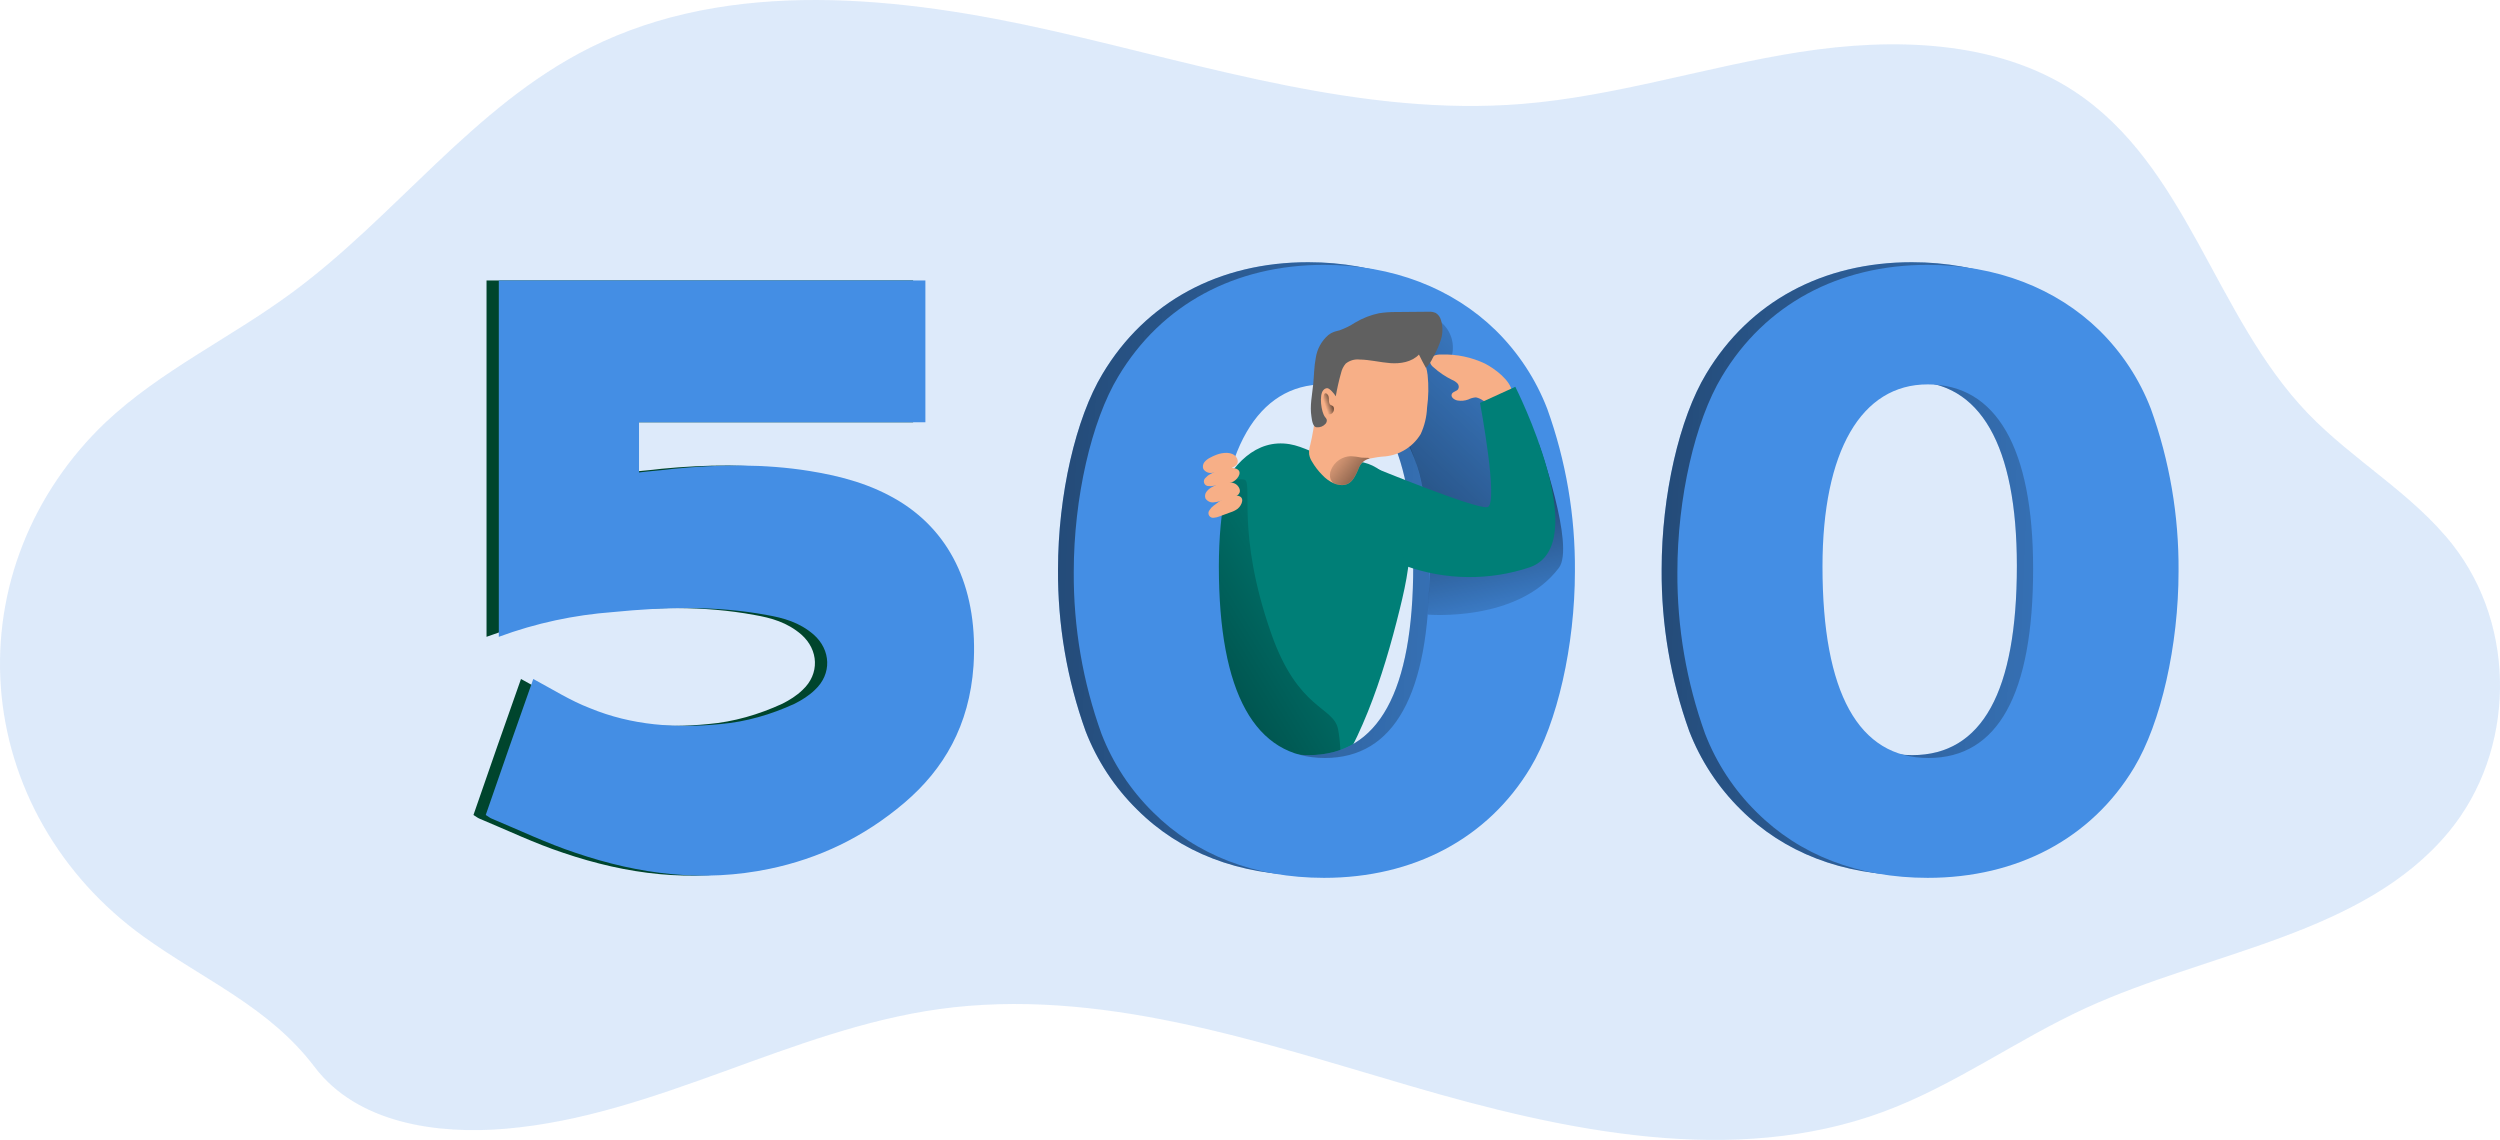 <svg width="829" height="378" viewBox="0 0 829 378" fill="none" xmlns="http://www.w3.org/2000/svg">
<path opacity="0.18" d="M47.44 310.46C33.788 300.592 22.527 288.13 14.399 273.897C6.271 259.663 1.461 243.98 0.284 227.881C-0.892 211.783 1.592 195.633 7.574 180.498C13.556 165.362 22.899 151.584 34.988 140.07C53.064 123.018 76.428 112.056 96.477 97.293C131.148 71.918 156.82 35.267 195.497 15.89C242.068 -7.455 298.504 -1.291 349.653 10.354C400.801 21.999 452.186 38.682 504.637 34.474C535.874 31.946 565.948 22.054 596.889 17.238C627.831 12.421 661.772 13.288 687.662 30.156C725.352 54.866 734.311 104.804 765.232 137.007C780.21 152.619 800.101 163.729 813.362 180.707C834.693 208.001 834.141 248.988 812.079 275.766C783.821 309.999 732.831 315.424 691.707 334.248C668.816 344.73 648.294 359.844 624.614 368.629C574.847 387.083 518.864 375.069 467.834 360.158C416.805 345.247 364.235 327.309 311.41 334.617C262.077 341.482 217.618 369.957 167.871 374.276C144.783 376.287 118.42 372.43 104.311 353.791C89.136 333.805 67.982 325.224 47.44 310.46Z" fill="#448EE4"/>
<path d="M427.652 147.288C432.309 148.064 436.639 150.917 441.311 151.941C445.393 152.871 449.692 152.39 453.728 153.817C461.256 156.485 466.145 165.557 467.216 174.66C468.287 183.764 466.378 192.976 464.205 201.815C458.493 225.109 450.732 248.371 436.763 266.035C435.785 267.26 434.606 268.548 433.162 268.517C432.161 268.379 431.224 267.941 430.477 267.26C427.544 265.254 424.861 262.906 422.484 260.266C418.758 255.784 416.601 249.876 414.723 244.013C409.43 227.513 399.326 217.06 397.448 199.567C395.399 181.22 405.441 143.628 427.652 147.288Z" fill="#007F77"/>
<path d="M412.627 159.043C410.645 158.686 408.601 159.055 406.869 160.082C405.052 161.198 403.483 162.674 402.258 164.418C401.033 166.162 400.178 168.138 399.745 170.225C398.904 174.406 398.752 178.696 399.295 182.926C400.357 195.34 402.766 207.601 406.481 219.495C407.567 222.937 404.463 231.11 406.714 233.933C408.545 236.228 407.63 250.015 410.02 251.721C416.647 256.497 430.415 253.861 437.042 258.637C445.625 264.841 445.051 248.464 443.685 241.718C442.133 234.196 430.477 235.515 421.552 210.112C409.678 176.304 415.67 159.741 412.627 159.043Z" fill="url(#paint0_linear_10814_151640)"/>
<path d="M377.055 268.439C369.581 261.079 363.761 252.213 359.982 242.432C353.807 225.231 350.712 207.077 350.84 188.804C350.84 164.223 356.707 138.697 365.616 123.948C379.911 100.05 404.279 86.945 433.816 86.945C456.555 86.945 476.469 94.7 490.764 108.657C498.237 116.012 504.057 124.872 507.837 134.649C514.025 151.926 517.114 170.159 516.963 188.509C516.963 213.105 511.112 238.865 502.203 253.644C488.14 277.093 463.539 290.244 433.77 290.244C410.798 290.244 391.35 282.707 377.055 268.439ZM398.785 186.943C398.785 228.815 410.736 250.403 433.94 250.403C457.145 250.403 468.63 229.327 468.63 187.641C468.63 147.598 456.446 126.523 433.708 126.523C411.745 126.523 398.847 148.761 398.847 186.943H398.785Z" fill="#448EE4"/>
<path d="M577.219 268.439C569.746 261.079 563.925 252.213 560.146 242.432C553.971 225.231 550.876 207.077 551.004 188.804C551.004 164.223 556.871 138.697 565.78 123.948C580.075 100.05 604.443 86.945 633.98 86.945C656.719 86.945 676.633 94.7 690.928 108.657C698.401 116.012 704.221 124.872 708.001 134.649C714.189 151.926 717.279 170.159 717.127 188.509C717.127 213.105 711.276 238.865 702.367 253.644C688.305 277.093 663.703 290.244 633.934 290.244C610.962 290.244 591.514 282.707 577.219 268.439ZM598.949 186.943C598.949 228.815 610.9 250.403 634.104 250.403C657.309 250.403 668.794 229.327 668.794 187.641C668.794 147.598 656.61 126.523 633.872 126.523C611.909 126.523 599.011 148.761 599.011 186.943H598.949Z" fill="#448EE4"/>
<path d="M377.055 268.439C369.581 261.079 363.761 252.213 359.982 242.432C353.807 225.231 350.712 207.077 350.84 188.804C350.84 164.223 356.707 138.697 365.616 123.948C379.911 100.05 404.279 86.945 433.816 86.945C456.555 86.945 476.469 94.7 490.764 108.657C498.237 116.012 504.057 124.872 507.837 134.649C514.025 151.926 517.114 170.159 516.963 188.509C516.963 213.105 511.112 238.865 502.203 253.644C488.14 277.093 463.539 290.244 433.77 290.244C410.798 290.244 391.35 282.707 377.055 268.439ZM398.785 186.943C398.785 228.815 410.736 250.403 433.94 250.403C457.145 250.403 468.63 229.327 468.63 187.641C468.63 147.598 456.446 126.523 433.708 126.523C411.745 126.523 398.847 148.761 398.847 186.943H398.785Z" fill="url(#paint1_linear_10814_151640)"/>
<path d="M577.219 268.439C569.746 261.079 563.925 252.213 560.146 242.432C553.971 225.231 550.876 207.077 551.004 188.804C551.004 164.223 556.871 138.697 565.78 123.948C580.075 100.05 604.443 86.945 633.98 86.945C656.719 86.945 676.633 94.7 690.928 108.657C698.401 116.012 704.221 124.872 708.001 134.649C714.189 151.926 717.279 170.159 717.127 188.509C717.127 213.105 711.276 238.865 702.367 253.644C688.305 277.093 663.703 290.244 633.934 290.244C610.962 290.244 591.514 282.707 577.219 268.439ZM598.949 186.943C598.949 228.815 610.9 250.403 634.104 250.403C657.309 250.403 668.794 229.327 668.794 187.641C668.794 147.598 656.61 126.523 633.872 126.523C611.909 126.523 599.011 148.761 599.011 186.943H598.949Z" fill="url(#paint2_linear_10814_151640)"/>
<path d="M382.32 269.306C374.847 261.951 369.027 253.091 365.246 243.314C359.055 226.116 355.945 207.963 356.058 189.687C356.058 165.106 361.925 139.579 370.834 124.815C385.129 100.933 409.497 87.828 439.034 87.828C461.757 87.828 481.686 95.582 495.981 109.54C503.459 116.891 509.28 125.752 513.055 135.532C519.278 152.818 522.389 171.069 522.243 189.439C522.243 214.019 516.392 239.794 507.483 254.573C493.42 277.991 468.804 291.096 439.05 291.096C416.078 291.08 396.63 283.589 382.32 269.306ZM404.173 187.888C404.173 229.76 416.125 251.348 439.329 251.348C462.3 251.348 474.019 230.272 474.019 188.601C474.019 148.543 461.819 127.467 439.096 127.467C417.009 127.405 404.173 149.644 404.173 187.888Z" fill="#448EE4"/>
<path d="M582.484 269.306C575.011 261.951 569.191 253.091 565.41 243.314C559.219 226.116 556.109 207.963 556.222 189.687C556.222 165.106 562.089 139.579 570.998 124.815C585.293 100.933 609.661 87.828 639.198 87.828C661.921 87.828 681.85 95.582 696.146 109.54C703.623 116.891 709.444 125.752 713.219 135.532C719.442 152.818 722.553 171.069 722.407 189.439C722.407 214.019 716.556 239.794 707.647 254.573C693.585 277.991 668.968 291.096 639.214 291.096C616.242 291.08 596.794 283.589 582.484 269.306ZM604.338 187.888C604.338 229.76 616.289 251.348 639.493 251.348C662.464 251.348 674.183 230.272 674.183 188.601C674.183 148.543 661.983 127.467 639.26 127.467C617.174 127.405 604.338 149.644 604.338 187.888Z" fill="#448EE4"/>
<path d="M477.273 106.395C479.02 107.666 480.351 109.425 481.099 111.451C481.847 113.476 481.98 115.677 481.479 117.778C484.408 118.057 487.251 118.914 489.846 120.298C492.441 121.682 494.736 123.566 496.597 125.842C499.933 130.24 501.952 135.494 502.418 140.994C502.865 146.46 502.745 151.959 502.061 157.401C501.984 159.282 501.595 161.137 500.912 162.891C500.109 164.413 498.979 165.738 497.602 166.77C496.225 167.802 494.636 168.517 492.95 168.862C489.578 169.534 486.125 169.697 482.706 169.343L474.557 168.909C474.288 168.915 474.022 168.856 473.781 168.738C473.618 168.599 473.486 168.428 473.393 168.236C473.299 168.044 473.246 167.835 473.238 167.621C472.679 164.287 471.825 162.829 471.22 159.495C469.708 152.455 466.748 145.806 462.528 139.97C461.78 139.098 461.249 138.062 460.976 136.946C460.882 135.403 461.227 133.866 461.969 132.511C463.073 129.844 463.986 127.102 464.701 124.307C465.359 120.961 466.214 117.657 467.262 114.412C468.329 111.133 470.53 108.34 473.471 106.534" fill="url(#paint3_linear_10814_151640)"/>
<path d="M473.477 203.801C473.477 203.801 503.308 206.437 516.936 188.292C522.368 181.096 510.262 147.195 510.262 147.195L496.495 171.823L474.765 176.754L473.477 203.801Z" fill="url(#paint4_linear_10814_151640)"/>
<path d="M403.47 150.762C402.666 151.056 401.888 151.413 401.142 151.832C400.441 152.187 399.827 152.689 399.341 153.306C399.104 153.618 398.951 153.986 398.897 154.374C398.843 154.762 398.889 155.158 399.031 155.523C399.346 156.009 399.801 156.388 400.335 156.613C400.869 156.837 401.459 156.895 402.027 156.78C403.936 156.594 405.705 155.648 407.614 155.322C409.523 154.996 411.324 153.678 409.973 151.646C408.623 149.615 405.379 150.049 403.47 150.762Z" fill="#F7AF87"/>
<path d="M409.559 155.323C406.765 154.594 403.847 155.819 401.333 157.23C400.739 157.519 400.211 157.925 399.781 158.424C399.522 158.63 399.336 158.913 399.249 159.232C399.163 159.551 399.181 159.89 399.3 160.198C399.42 160.506 399.635 160.768 399.914 160.946C400.193 161.123 400.521 161.207 400.851 161.185C401.423 161.242 401.999 161.205 402.559 161.076L406.424 160.409C407.322 160.304 408.198 160.053 409.016 159.665C410.77 158.641 412.26 155.989 409.559 155.323Z" fill="#F7AF87"/>
<path d="M404.175 160.453C403.374 160.758 402.595 161.121 401.847 161.539C401.139 161.915 400.523 162.445 400.046 163.09C399.813 163.401 399.663 163.766 399.609 164.151C399.554 164.536 399.598 164.928 399.736 165.292C400.051 165.777 400.506 166.157 401.04 166.381C401.574 166.605 402.164 166.663 402.732 166.548C404.641 166.362 406.41 165.416 408.319 165.09C410.228 164.765 412.029 163.462 410.678 161.415C409.328 159.368 406.053 159.74 404.175 160.453Z" fill="#F7AF87"/>
<path d="M410.193 164.364C407.322 164.132 404.668 165.915 402.433 167.683C401.889 168.08 401.431 168.581 401.082 169.156C400.869 169.406 400.741 169.717 400.715 170.044C400.69 170.371 400.77 170.698 400.942 170.978C401.115 171.257 401.372 171.474 401.676 171.598C401.98 171.723 402.315 171.747 402.634 171.669C403.201 171.626 403.757 171.49 404.28 171.265L407.958 169.916C408.831 169.655 409.654 169.251 410.395 168.722C411.932 167.45 412.972 164.628 410.193 164.364Z" fill="#F7AF87"/>
<path d="M492.456 120.585C487.931 118.43 482.953 117.393 477.943 117.561C477.097 117.52 476.25 117.657 475.46 117.964C475.073 118.132 474.744 118.41 474.513 118.762C474.281 119.115 474.157 119.527 474.156 119.949C474.307 120.685 474.728 121.337 475.336 121.779C477.169 123.444 479.228 124.843 481.451 125.935C482.123 126.2 482.735 126.595 483.252 127.098C483.505 127.353 483.668 127.683 483.715 128.039C483.763 128.394 483.693 128.756 483.516 129.068C483.003 129.781 481.824 129.812 481.436 130.619C480.924 131.627 482.212 132.619 483.329 132.805C484.517 133.008 485.737 132.896 486.868 132.48C487.66 132.073 488.526 131.83 489.414 131.766C490.291 131.954 491.117 132.33 491.835 132.867C494.287 134.263 501.908 134.31 501.427 130.06C500.977 126.121 495.591 122.213 492.456 120.585Z" fill="#F7AF87"/>
<path d="M454.953 154.777C454.953 154.777 489.271 168.905 493.197 168.176C497.124 167.447 490.776 133.608 490.776 133.608L502.479 128.258C502.479 128.258 528.865 180.521 507.26 188.12C493.899 192.587 479.423 192.434 466.159 187.686L454.953 154.777Z" fill="#007F77"/>
<path d="M473.213 135.159C473.092 138.195 472.375 141.177 471.102 143.937C469.856 145.993 468.149 147.731 466.115 149.015C464.081 150.299 461.777 151.093 459.383 151.334C457.639 151.447 455.906 151.69 454.199 152.063C453.408 152.225 452.669 152.58 452.049 153.097C451.429 153.614 450.946 154.277 450.645 155.025C449.263 158.375 447.835 161.771 443.381 160.639C442.963 160.546 442.556 160.406 442.17 160.22C440.77 159.564 439.51 158.642 438.461 157.507C437.154 156.185 436.017 154.705 435.077 153.102C434.591 152.36 434.263 151.526 434.115 150.652C434.023 149.578 434.15 148.496 434.487 147.473C436.039 141.269 436.288 134.244 438.492 128.196C440.748 122.065 445.059 116.903 450.691 113.587C456.264 110.346 464.009 110.299 468.743 114.719C471.333 117.31 472.973 120.697 473.399 124.334C473.772 127.937 473.709 131.571 473.213 135.159Z" fill="#F7AF87"/>
<path d="M435.46 127.408C435.755 124.492 435.739 121.53 436.314 118.661C436.748 115.73 438.218 113.051 440.458 111.109C441.02 110.662 441.648 110.307 442.32 110.054C442.926 109.837 443.562 109.713 444.183 109.542C446.007 108.892 447.747 108.028 449.367 106.968C451.823 105.497 454.51 104.449 457.314 103.866C459.209 103.577 461.124 103.442 463.041 103.463C466.559 103.401 470.093 103.37 473.642 103.37C474.475 103.308 475.311 103.446 476.079 103.773C476.923 104.294 477.538 105.114 477.802 106.069C478.477 108.208 478.477 110.504 477.802 112.644C477.115 114.761 476.204 116.799 475.086 118.723C474.54 119.936 473.771 121.036 472.819 121.965C471.997 120.538 471.267 119.065 470.522 117.576C468.148 120.042 464.407 120.677 460.992 120.414C457.578 120.15 454.225 119.266 450.81 119.22C449.998 119.134 449.177 119.208 448.394 119.44C447.611 119.672 446.882 120.055 446.247 120.569C445.482 121.459 444.949 122.525 444.695 123.67C443.977 126.223 443.391 128.811 442.941 131.425C442.538 130.665 440.908 128.68 440.054 128.711C439.808 128.734 439.569 128.809 439.353 128.929C439.136 129.049 438.947 129.212 438.797 129.409C437.384 130.959 438.083 136.651 439.387 138.295C439.648 138.544 439.845 138.853 439.961 139.194C439.987 139.423 439.968 139.654 439.904 139.875C439.84 140.096 439.733 140.302 439.589 140.481C439.23 140.904 438.775 141.235 438.262 141.446C437.748 141.656 437.192 141.74 436.639 141.691C435.274 141.691 435.01 139.086 434.87 138.124C434.296 134.542 435.118 130.928 435.46 127.408Z" fill="#606060"/>
<path d="M440.91 133.95C440.718 133.549 440.632 133.106 440.661 132.662C440.693 132.218 440.646 131.772 440.522 131.344C440.38 130.952 440.098 130.626 439.73 130.429C439.624 130.399 439.511 130.399 439.404 130.429C439.314 130.467 439.234 130.527 439.172 130.602C439.11 130.678 439.067 130.768 439.047 130.863C438.504 132.563 438.564 134.398 439.218 136.059C439.304 136.356 439.456 136.631 439.663 136.862C439.87 137.093 440.126 137.274 440.413 137.392C440.666 137.443 440.928 137.43 441.174 137.354C441.421 137.278 441.645 137.142 441.825 136.958C442.07 136.7 442.237 136.379 442.308 136.031C442.379 135.683 442.352 135.322 442.229 134.989C441.965 134.368 441.236 134.508 440.91 133.95Z" fill="url(#paint5_linear_10814_151640)"/>
<path d="M454.194 152.033C453.403 152.195 452.664 152.551 452.044 153.068C451.423 153.584 450.941 154.247 450.639 154.995C449.258 158.345 447.83 161.742 443.375 160.609C442.957 160.517 442.551 160.376 442.165 160.191C441.788 159.869 441.482 159.473 441.265 159.028C441.065 158.504 440.974 157.946 440.995 157.387C441.017 156.827 441.15 156.278 441.389 155.771C441.927 154.468 442.832 153.349 443.995 152.55C445.158 151.752 446.528 151.308 447.939 151.273C449.124 151.328 450.303 151.484 451.462 151.739C452.176 151.832 453.014 151.739 453.666 151.816C453.855 151.85 454.035 151.924 454.194 152.033Z" fill="url(#paint6_linear_10814_151640)"/>
<g clip-path="url(#clip0_10814_151640)">
<path d="M157 270.245C162.319 254.812 167.639 239.619 172.761 225.15C179.065 228.526 185.172 232.385 191.477 234.796C205.465 240.584 220.043 241.548 234.819 240.102C243.291 239.378 251.565 236.967 259.445 233.349C261.81 232.144 264.174 230.697 266.144 228.768C271.857 223.462 271.463 215.504 265.75 210.44C261.021 206.341 255.702 204.894 250.186 203.929C233.243 200.794 216.3 201.276 199.16 202.964C186.355 203.929 173.746 206.582 161.334 211.164C161.334 171.615 161.334 132.549 161.334 93C208.42 93 255.505 93 302.788 93C302.788 108.675 302.788 124.108 302.788 140.024C271.266 140.024 239.547 140.024 207.829 140.024C207.829 145.812 207.829 151.117 207.829 156.664C211.769 156.181 215.512 155.94 219.255 155.458C234.228 154.011 249.398 153.77 264.371 156.181C274.812 157.869 284.86 160.522 294.316 166.31C311.85 177.161 320.322 196.212 318.746 220.81C317.366 240.584 308.895 255.053 295.892 266.146C282.299 277.721 267.326 284.714 251.171 288.09C229.303 292.672 208.026 290.02 186.749 282.785C177.292 279.65 168.23 275.309 158.97 271.451C158.379 271.21 157.788 270.728 157 270.245Z" fill="#00452D"/>
<path d="M161.07 270.245C166.39 254.812 171.709 239.619 176.831 225.15C183.135 228.526 189.243 232.385 195.547 234.796C209.535 240.584 224.114 241.548 238.889 240.102C247.361 239.378 255.635 236.967 263.516 233.349C265.88 232.144 268.244 230.697 270.214 228.768C275.927 223.462 275.533 215.504 269.82 210.44C265.092 206.341 259.773 204.894 254.256 203.929C237.313 200.794 220.37 201.276 203.231 202.964C190.425 203.929 177.816 206.582 165.405 211.164C165.405 171.615 165.405 132.549 165.405 93C212.49 93 259.576 93 306.858 93C306.858 108.675 306.858 124.108 306.858 140.024C275.336 140.024 243.618 140.024 211.899 140.024C211.899 145.812 211.899 151.117 211.899 156.664C215.839 156.181 219.582 155.94 223.326 155.458C238.298 154.011 253.468 153.77 268.441 156.181C278.883 157.869 288.93 160.522 298.387 166.31C315.92 177.161 324.392 196.212 322.816 220.81C321.437 240.584 312.965 255.053 299.963 266.146C286.369 277.721 271.396 284.714 255.241 288.09C233.373 292.672 212.096 290.02 190.819 282.785C181.362 279.65 172.3 275.309 163.04 271.451C162.449 271.21 161.858 270.728 161.07 270.245Z" fill="#448EE4"/>
</g>
<defs>
<linearGradient id="paint0_linear_10814_151640" x1="455.637" y1="190.603" x2="297.641" y2="287.911" gradientUnits="userSpaceOnUse">
<stop stop-opacity="0"/>
<stop offset="0.99"/>
</linearGradient>
<linearGradient id="paint1_linear_10814_151640" x1="577.838" y1="194.418" x2="90.395" y2="174.627" gradientUnits="userSpaceOnUse">
<stop stop-opacity="0"/>
<stop offset="0.99"/>
</linearGradient>
<linearGradient id="paint2_linear_10814_151640" x1="778.002" y1="194.418" x2="290.559" y2="174.627" gradientUnits="userSpaceOnUse">
<stop stop-opacity="0"/>
<stop offset="0.99"/>
</linearGradient>
<linearGradient id="paint3_linear_10814_151640" x1="520.95" y1="98.532" x2="381.073" y2="248.396" gradientUnits="userSpaceOnUse">
<stop stop-opacity="0"/>
<stop offset="0.99"/>
</linearGradient>
<linearGradient id="paint4_linear_10814_151640" x1="501.073" y1="214.765" x2="480.587" y2="118.048" gradientUnits="userSpaceOnUse">
<stop stop-opacity="0"/>
<stop offset="0.99"/>
</linearGradient>
<linearGradient id="paint5_linear_10814_151640" x1="439.296" y1="134.167" x2="443.315" y2="132.769" gradientUnits="userSpaceOnUse">
<stop stop-opacity="0"/>
<stop offset="0.99"/>
</linearGradient>
<linearGradient id="paint6_linear_10814_151640" x1="440.364" y1="149.707" x2="464.08" y2="169.158" gradientUnits="userSpaceOnUse">
<stop stop-opacity="0"/>
<stop offset="0.99"/>
</linearGradient>
<clipPath id="clip0_10814_151640">
<rect width="204" height="203" fill="white" transform="translate(119 87.359)"/>
</clipPath>
</defs>
</svg>
